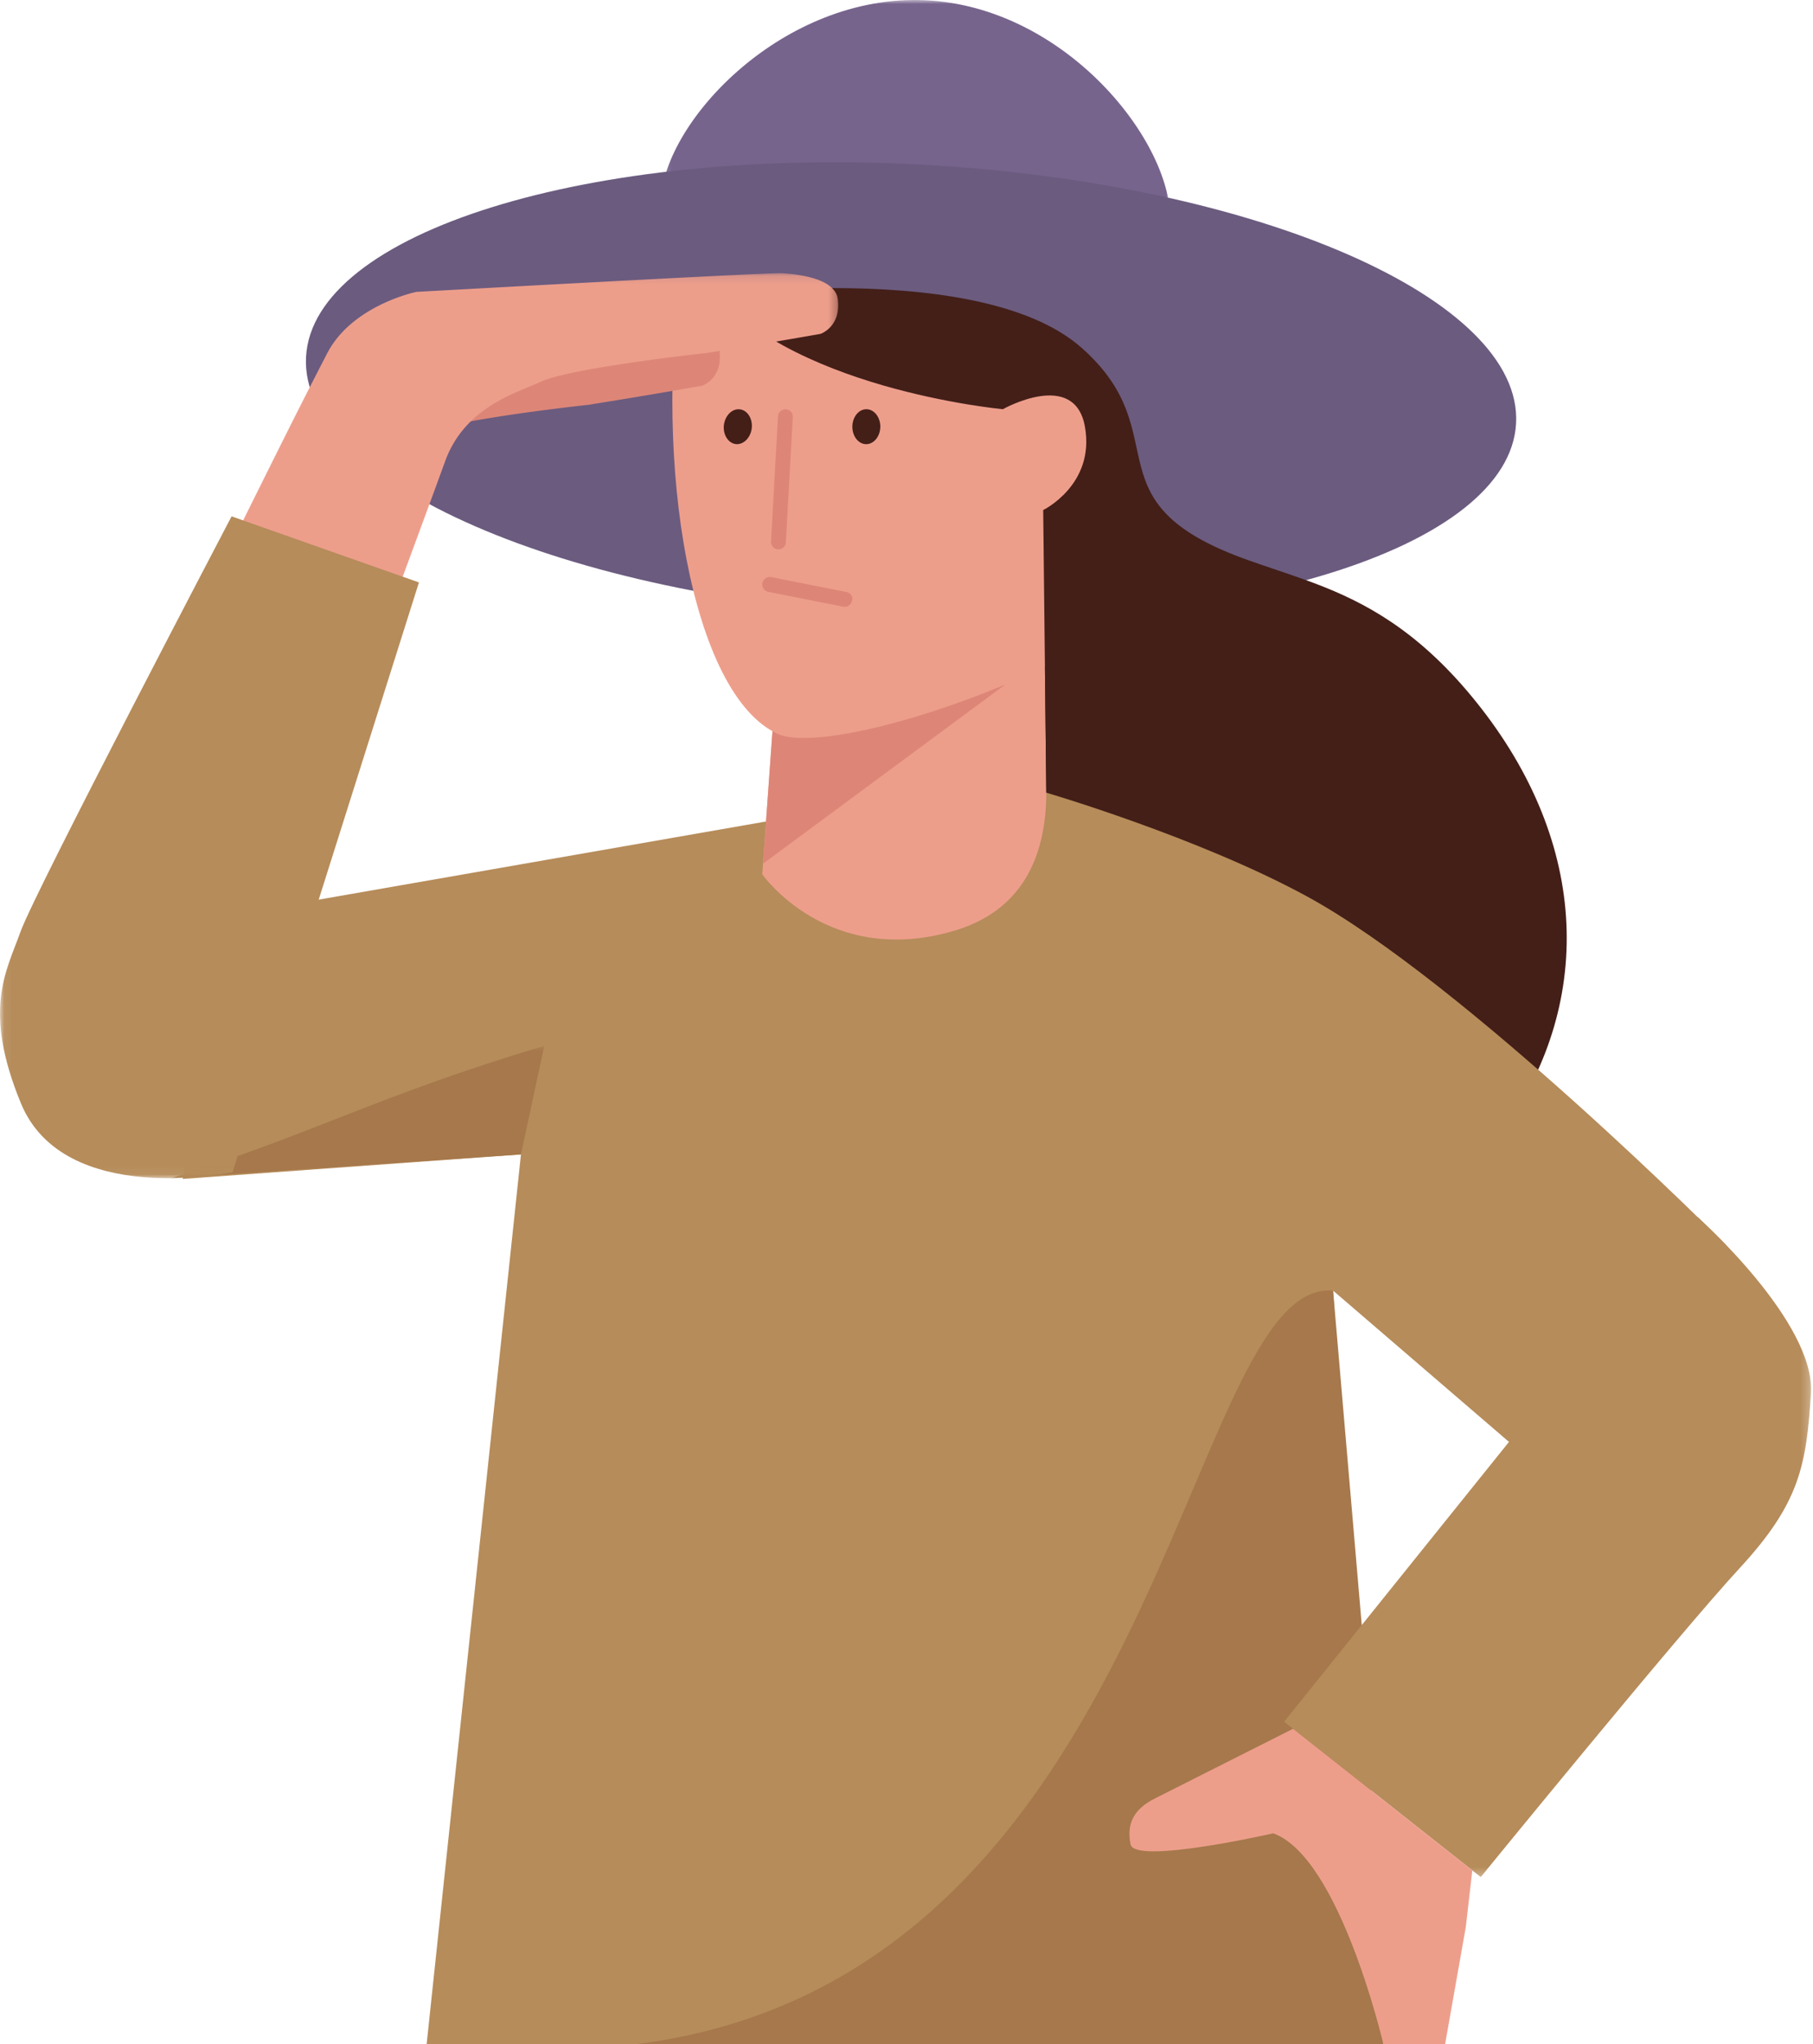 <svg xmlns="http://www.w3.org/2000/svg" xmlns:xlink="http://www.w3.org/1999/xlink" width="220" height="248" viewBox="0 0 220 248">
    <defs>
        <path id="a" d="M.161 0h61.86v35.988H.16z"/>
        <path id="c" d="M.73.892h199.041v100.841H.73z"/>
        <path id="e" d="M.06.145h101.653v109.8H.06z"/>
    </defs>
    <g fill="none" fill-rule="evenodd">
        <g transform="translate(80)">
            <mask id="b" fill="#fff">
                <use xlink:href="#a"/>
            </mask>
            <path fill="#77648D" d="M62.01 27.134C62.448 17.308 49.312.787 32.237.027 15.16-.735.607 14.555.171 24.38c-.436 9.825 13.406 10.47 30.481 11.23 17.077.759 30.922 1.349 31.358-8.476" mask="url(#b)"/>
        </g>
        <path fill="#6B5B7F" d="M183.969 51.383c-.831 15.102-34.376 25.534-74.922 23.299-40.547-2.232-72.74-16.288-71.909-31.39.831-15.105 34.375-25.538 74.922-23.304 40.546 2.236 72.742 16.29 71.909 31.395"/>
        <path fill="#431F18" d="M83.4 24.689c-1.68 4.944-2.159 10.384-1.535 15.926 4.687 41.579 43.381 57.931 43.381 57.931 10.099 4.981 54.442 42.226 56.175 39.953 11.887-15.581 11.814-35.167-1.628-52.496-13.392-17.263-25.49-14.861-35.05-21.422-9.123-6.255 12.584-16.765 7.9-26.014-1.783-3.519-4.423-4.617-6.923-9.119"/>
        <path fill="#B68C5A" d="M126.964 96.171s18.356 5.373 31.557 12.542c19.187 10.417 50.863 42.281 50.863 42.281l-25.259 24.817-22.361-19.228L167.865 248H51.772l11.444-107.942-41.039 2.974 4.162-31.731 68.546-11.974 32.079-3.156"/>
        <path fill="#ED9E8B" d="M94.215 81.983l-1.719 24.087s7.924 11.357 23.233 6.869c8.011-2.349 11.208-8.587 11.235-16.768l-.25-22.544-32.499 8.356"/>
        <path fill="#DD8677" d="M94.215 81.983l-1.624 22.806 29.412-21.746-27.788-1.06"/>
        <path fill="#ED9E8B" d="M85.112 25.438c-1.74 3.003-1.803 3.206-2.393 7.246-3.438 23.396 1.094 51.578 11.694 56.374 7.586 3.278 47.688-10.978 51.802-23.733 6.412-19.877 4.997-28.242-3.034-37.033"/>
        <path fill="#DD8677" d="M94.276 66.635a.91.91 0 0 1-.717-.931l.844-15.202a.903.903 0 0 1 .95-.849c.515.028.873.45.853.946l-.844 15.203a.9.9 0 0 1-1.086.833"/>
        <path fill="#431F18" d="M87.823 51.901c-.005-1.166.752-2.175 1.69-2.246.944-.07 1.705.814 1.725 1.981.009 1.163-.756 2.165-1.689 2.246-.943.073-1.703-.815-1.726-1.981M103.445 52.079c-.132-1.157.515-2.241 1.437-2.409.931-.17 1.783.63 1.926 1.791.129 1.151-.525 2.229-1.447 2.406-.928.172-1.779-.629-1.916-1.788"/>
        <path fill="#DD8677" d="M92.514 70.752l.005-.012a.913.913 0 0 1 1.071-.727l9.072 1.798c.497.091.887.499.729 1.072a.913.913 0 0 1-1.077.724l-9.068-1.792a.918.918 0 0 1-.732-1.063"/>
        <path fill="#431F18" d="M146.637 28.648c6.299 14.341 12.207 20.134 11.015 29.919-1.249 10.225-30.688 37.604-30.688 37.604l-.377-34.291s6.322-3.075 5.064-10.111c-1.254-7.035-9.959-2.123-9.959-2.123s-26.807-2.478-36.255-15.77c-4.984 7.458-3.041 6.083-3.667 8.128-.455 1.48-1.992-5.457 2.341-15.485"/>
        <path fill="#A6784B" d="M77.222 248h90.643l-2.28-46.85-3.821-44.567c-18.215-1.546-20.445 83.381-84.542 91.417"/>
        <g transform="translate(20 126)">
            <mask id="d" fill="#fff">
                <use xlink:href="#c"/>
            </mask>
            <path fill="#A6784B" d="M.73 16.945l42.486-2.887L46.039.892C25.93 6.882 17.806 11.663.73 16.945" mask="url(#d)"/>
            <path fill="#B68C5A" d="M135.819 82.885l33.234-41.344L186 21.66s14.333 12.738 13.754 21.427c-.579 8.69-1.342 13.25-8.681 21.194-7.339 7.944-31.389 37.452-31.389 37.452l-23.865-18.848" mask="url(#d)"/>
        </g>
        <path fill="#ED9E8B" d="M154.505 222.422s-16.817 3.842-17.314 1.344c-.499-2.495.359-4.235 2.859-5.525 1.231-.63 16.853-8.498 16.853-8.498l21.757 17.179-.788 6.85L175.358 248h-7.493s-5.261-22.645-13.36-25.578"/>
        <path fill="#6B5B7F" d="M80.637 36.393s37.487-5.782 50.594 5.79c12.159 10.74-.025 19.062 21.387 26.176 18.033 5.99 14.437-18.707 14.437-18.707L145.77 27.253l-65.133-2.935v12.075"/>
        <path fill="#DD8677" d="M45.308 55.425c2.248-1.415 4.536-2.152 5.903-2.803 2.739-1.308 13.47-2.764 20.225-3.515a869.777 869.777 0 0 0 13.771-2.31s2.525-.84 2.103-4.206c-.327-2.612-5.048-3.05-6.78-3.153-1.26-.077-24.078 1.151-36.478 1.829"/>
        <g transform="translate(0 33)">
            <mask id="f" fill="#fff">
                <use xlink:href="#e"/>
            </mask>
            <path fill="#ED9E8B" d="M101.665 3.303C101.338.695 96.62.255 94.885.148 93.15.046 50.53 2.413 50.53 2.413s-7.797 1.586-10.835 7.469c-3.47 6.708-5.915 11.648-10.881 21.643-3.383 6.824-4.094 10.041-4.094 10.041l19.271 8.593S52.708 26.596 54 23.002c2.418-6.717 8.828-8.363 11.566-9.67 2.741-1.306 13.465-2.761 20.227-3.513a877.706 877.706 0 0 0 13.769-2.311s2.525-.84 2.103-4.205" mask="url(#f)"/>
            <path fill="#B68C5A" d="M50.837 37.661l-22.616 71.56s-20.442 4.37-25.685-8.372C-2.148 89.475.767 84.866 2.493 80.03c1.728-4.839 25.608-50.385 25.608-50.385l22.736 8.016" mask="url(#f)"/>
        </g>
    </g>
</svg>
